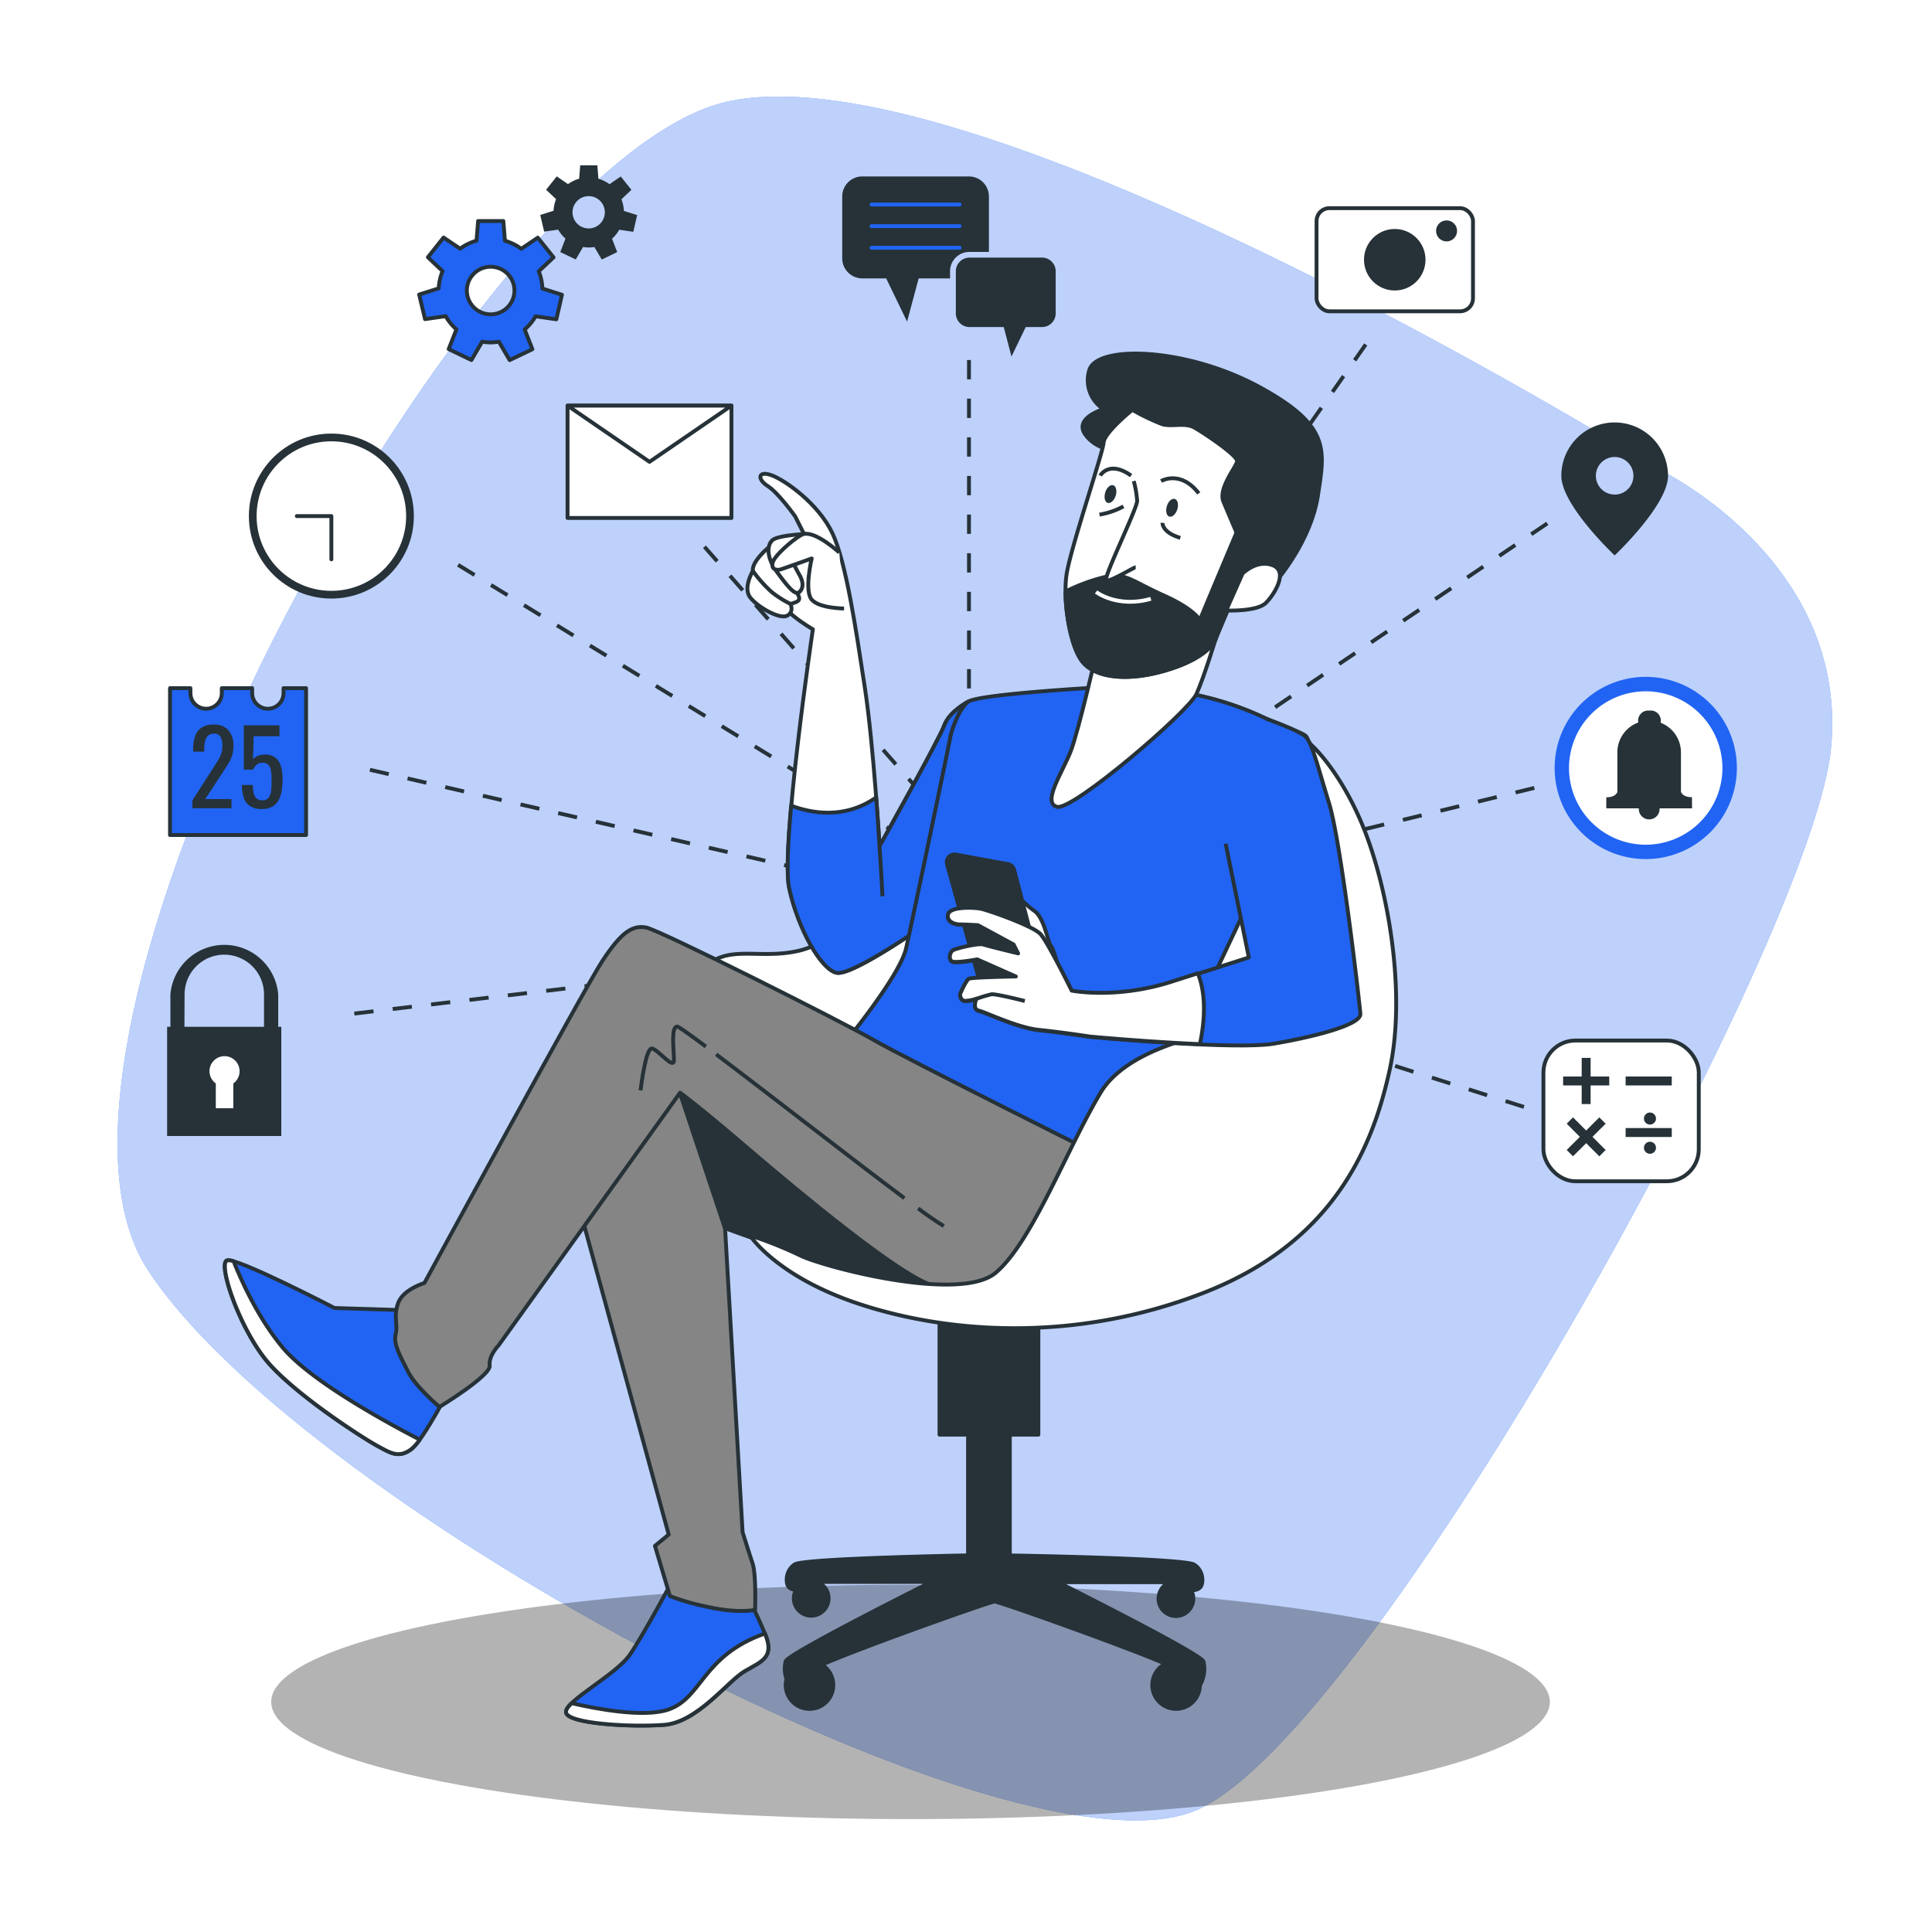 <svg class="animated" id="freepik_stories-digital-tools" xmlns="http://www.w3.org/2000/svg" viewBox="0 0 500 500"
  version="1.1" xmlns:xlink="http://www.w3.org/1999/xlink" xmlns:svgjs="http://svgjs.com/svgjs">
  <style>
    svg#freepik_stories-digital-tools:not(.animated) .animable {
      opacity: 0;
    }

    svg#freepik_stories-digital-tools.animated #freepik--Alarm--inject-2 {
      animation: 1.5s Infinite linear shake;
      animation-delay: 0s;
    }

    svg#freepik_stories-digital-tools.animated #freepik--speech-bubbles--inject-2 {
      animation: 1.5s Infinite linear heartbeat;
      animation-delay: 0s;
    }

    svg#freepik_stories-digital-tools.animated #freepik--Padlock--inject-2 {
      animation: 1.5s Infinite linear wind;
      animation-delay: 0s;
    }

    svg#freepik_stories-digital-tools.animated #freepik--Character--inject-2 {
      animation: 3s Infinite linear floating;
      animation-delay: 0s;
    }

    @keyframes shake {

      10%,
      90% {
        transform: translate3d(-1px, 0, 0);
      }

      20%,
      80% {
        transform: translate3d(2px, 0, 0);
      }

      30%,
      50%,
      70% {
        transform: translate3d(-4px, 0, 0);
      }

      40%,
      60% {
        transform: translate3d(4px, 0, 0);
      }
    }

    @keyframes heartbeat {
      0% {
        transform: scale(1);
      }

      10% {
        transform: scale(1.1);
      }

      30% {
        transform: scale(1);
      }

      40% {
        transform: scale(1);
      }

      50% {
        transform: scale(1.1);
      }

      60% {
        transform: scale(1);
      }

      100% {
        transform: scale(1);
      }
    }

    @keyframes wind {
      0% {
        transform: rotate(0deg);
      }

      25% {
        transform: rotate(1deg);
      }

      75% {
        transform: rotate(-1deg);
      }
    }

    @keyframes floating {
      0% {
        opacity: 1;
        transform: translateY(0px);
      }

      50% {
        transform: translateY(-10px);
      }

      100% {
        opacity: 1;
        transform: translateY(0px);
      }
    }
  </style>
  <g id="freepik--background-simple--inject-2" class="animable" style="transform-origin: 252.3px 248.056px;">
    <path
      d="M432.29,123.05q-4.41-2.52-8.76-5.14C392.31,99,246.43,13.5,188.3,26.29,123,40.65-1.89,266.86,38.19,328.55s226,160.76,272,139.68,159-225.88,163.67-274.55C477.86,152.12,442.67,128.94,432.29,123.05Z"
      style="fill: #2164F3; transform-origin: 252.3px 248.056px;" id="elf3pfieoy16p" class="animable"></path>
    <g id="elu189s33m75o">
      <path
        d="M432.29,123.05q-4.41-2.52-8.76-5.14C392.31,99,246.43,13.5,188.3,26.29,123,40.65-1.89,266.86,38.19,328.55s226,160.76,272,139.68,159-225.88,163.67-274.55C477.86,152.12,442.67,128.94,432.29,123.05Z"
        style="fill: rgb(255, 255, 255); opacity: 0.7; transform-origin: 252.3px 248.056px;" class="animable"
        id="el3ozzw2jajrh"></path>
    </g>
  </g>
  <g id="freepik--Shadow--inject-2" class="animable" style="transform-origin: 235.64px 440.45px;">
    <g id="eluec6wmirl6">
      <ellipse cx="235.64" cy="440.45" rx="165.45" ry="30.33" style="opacity: 0.3; transform-origin: 235.64px 440.45px;"
        class="animable" id="elt9txlhjpokq"></ellipse>
    </g>
  </g>
  <g id="freepik--Lines--inject-2" class="animable" style="transform-origin: 246.07px 187.81px;">
    <line x1="91.7" y1="262.31" x2="234.47" y2="245.37"
      style="fill: none; stroke: rgb(38, 50, 56); stroke-miterlimit: 10; stroke-dasharray: 5, 5; transform-origin: 163.085px 253.84px;"
      id="el817kdym272k" class="animable"></line>
    <line x1="95.73" y1="199.22" x2="238.69" y2="232.1"
      style="fill: none; stroke: rgb(38, 50, 56); stroke-miterlimit: 10; stroke-dasharray: 5, 5; transform-origin: 167.21px 215.66px;"
      id="el6ijbe2fnxkx" class="animable"></line>
    <line x1="118.55" y1="146.19" x2="232.65" y2="216"
      style="fill: none; stroke: rgb(38, 50, 56); stroke-miterlimit: 10; stroke-dasharray: 5, 5; transform-origin: 175.6px 181.095px;"
      id="elsee2mqn4z7i" class="animable"></line>
    <line x1="182.31" y1="141.5" x2="246.07" y2="213.98"
      style="fill: none; stroke: rgb(38, 50, 56); stroke-miterlimit: 10; stroke-dasharray: 5, 5; transform-origin: 214.19px 177.74px;"
      id="elim5qval4gia" class="animable"></line>
    <line x1="250.77" y1="93.17" x2="250.77" y2="211.3"
      style="fill: none; stroke: rgb(38, 50, 56); stroke-miterlimit: 10; stroke-dasharray: 5, 5; transform-origin: 250.77px 152.235px;"
      id="elsw7klt0l5af" class="animable"></line>
    <line x1="353.45" y1="89.15" x2="265.53" y2="214.65"
      style="fill: none; stroke: rgb(38, 50, 56); stroke-miterlimit: 10; stroke-dasharray: 5, 5; transform-origin: 309.49px 151.9px;"
      id="el2eg086mohi7" class="animable"></line>
    <line x1="400.44" y1="135.46" x2="270.23" y2="223.38"
      style="fill: none; stroke: rgb(38, 50, 56); stroke-miterlimit: 10; stroke-dasharray: 5, 5; transform-origin: 335.335px 179.42px;"
      id="eljvodzmefvx" class="animable"></line>
    <line x1="397.08" y1="203.91" x2="272.91" y2="234.12"
      style="fill: none; stroke: rgb(38, 50, 56); stroke-miterlimit: 10; stroke-dasharray: 5, 5; transform-origin: 334.995px 219.015px;"
      id="elywwxjnu7v9d" class="animable"></line>
    <line x1="394.4" y1="286.47" x2="278.28" y2="249.55"
      style="fill: none; stroke: rgb(38, 50, 56); stroke-miterlimit: 10; stroke-dasharray: 5, 5; transform-origin: 336.34px 268.01px;"
      id="elcj6jqmri274" class="animable"></line>
  </g>
  <g id="freepik--Calculator--inject-2" class="animable" style="transform-origin: 419.54px 287.5px;">
    <rect x="399.44" y="269.29" width="40.2" height="36.42" rx="8.27"
      style="fill: rgb(255, 255, 255); stroke: rgb(38, 50, 56); stroke-linejoin: round; transform-origin: 419.54px 287.5px;"
      id="elzluvst4mh7" class="animable"></rect>
    <rect x="420.71" y="278.6" width="11.94" height="2.31"
      style="fill: rgb(38, 50, 56); transform-origin: 426.68px 279.755px;" id="elavuyz4em01g" class="animable"></rect>
    <rect x="420.71" y="291.94" width="11.94" height="2.31"
      style="fill: rgb(38, 50, 56); transform-origin: 426.68px 293.095px;" id="el2qxn55v126f" class="animable"></rect>
    <polygon
      points="411.65 273.78 409.34 273.78 409.34 278.6 404.53 278.6 404.53 280.91 409.34 280.91 409.34 285.73 411.65 285.73 411.65 280.91 416.47 280.91 416.47 278.6 411.65 278.6 411.65 273.78"
      style="fill: rgb(38, 50, 56); transform-origin: 410.5px 279.755px;" id="elbpk4tdb79tr" class="animable"></polygon>
    <polygon
      points="413.9 289.17 410.5 292.58 407.09 289.17 405.46 290.81 408.86 294.21 405.46 297.62 407.09 299.25 410.5 295.85 413.9 299.25 415.54 297.62 412.13 294.21 415.54 290.81 413.9 289.17"
      style="fill: rgb(38, 50, 56); transform-origin: 410.5px 294.21px;" id="el8gkwpmpv60w" class="animable"></polygon>
    <circle cx="427.01" cy="289.48" r="1.56" style="fill: rgb(38, 50, 56); transform-origin: 427.01px 289.48px;"
      id="elqhptu9nrctr" class="animable"></circle>
    <circle cx="427.01" cy="297.04" r="1.56" style="fill: rgb(38, 50, 56); transform-origin: 427.01px 297.04px;"
      id="elxop9bsqygr" class="animable"></circle>
  </g>
  <g id="freepik--Alarm--inject-2" class="animable" style="transform-origin: 425.92px 198.75px;">
    <g id="el3eiryagorde">
      <circle cx="425.92" cy="198.75" r="21.71"
        style="fill: rgb(255, 255, 255); transform-origin: 425.92px 198.75px; transform: rotate(-8.96deg);"
        class="animable" id="elao3kr0b60nr"></circle>
    </g>
    <path
      d="M425.92,222.33a23.58,23.58,0,1,1,23.58-23.58A23.6,23.6,0,0,1,425.92,222.33Zm0-43.42a19.85,19.85,0,1,0,19.84,19.84A19.87,19.87,0,0,0,425.92,178.91Z"
      style="fill: #2164F3; transform-origin: 425.92px 198.75px;" id="el53modryyltq" class="animable"></path>
    <path
      d="M437.88,206.31c-1.69,0-2.49-.6-2.85-1.34V194.72a8.24,8.24,0,0,0-5.27-7.68,2.44,2.44,0,0,0,.06-.55,2.59,2.59,0,0,0-2.6-2.6h-.67a2.6,2.6,0,0,0-2.61,2.6,2.54,2.54,0,0,0,.05.49,8.24,8.24,0,0,0-5.42,7.74V205c-.36.74-1.17,1.34-2.86,1.34v2.86h8.41c0,.06,0,.11,0,.17a2.69,2.69,0,1,0,5.38,0c0-.06,0-.11,0-.17h8.4Z"
      style="fill: rgb(38, 50, 56); transform-origin: 426.805px 197.975px;" id="eli833617ax4n" class="animable"></path>
  </g>
  <g id="freepik--Locator--inject-2" class="animable" style="transform-origin: 417.875px 126.535px;">
    <path
      d="M417.87,109.33a13.8,13.8,0,0,0-13.8,13.81c0,7.62,13.8,20.6,13.8,20.6s13.81-13,13.81-20.6A13.81,13.81,0,0,0,417.87,109.33Zm0,18.66a4.86,4.86,0,1,1,4.86-4.85A4.85,4.85,0,0,1,417.87,128Z"
      style="fill: rgb(38, 50, 56); transform-origin: 417.875px 126.535px;" id="elrccwcfpyi9c" class="animable"></path>
  </g>
  <g id="freepik--Camera--inject-2" class="animable" style="transform-origin: 360.965px 67.215px;">
    <rect x="340.72" y="53.87" width="40.49" height="26.69" rx="3.34"
      style="fill: rgb(255, 255, 255); stroke: rgb(38, 50, 56); stroke-linejoin: round; transform-origin: 360.965px 67.215px;"
      id="elrnubctx9p4h" class="animable"></rect>
    <g id="eliipbfyltax">
      <circle cx="360.96" cy="67.22" r="7.96"
        style="fill: rgb(38, 50, 56); transform-origin: 360.96px 67.22px; transform: rotate(-45deg);" class="animable"
        id="el0f244q8s1h7a"></circle>
    </g>
    <circle cx="374.37" cy="59.76" r="2.72" style="fill: rgb(38, 50, 56); transform-origin: 374.37px 59.76px;"
      id="eln69xnv2cxh" class="animable"></circle>
  </g>
  <g id="freepik--speech-bubbles--inject-2" class="animable" style="transform-origin: 245.59px 68.965px;">
    <path
      d="M245.87,70.2a5,5,0,0,1,5-5h5.06V50.85a5.19,5.19,0,0,0-5.2-5.19H223.17a5.19,5.19,0,0,0-5.2,5.19v16a5.2,5.2,0,0,0,5.2,5.2h6.17l5.41,11.18,3-11.18h8.13Z"
      style="fill: rgb(38, 50, 56); transform-origin: 236.95px 64.445px;" id="el0zq7g74ovjt" class="animable"></path>
    <path
      d="M250.87,66.66h18.8a3.55,3.55,0,0,1,3.54,3.54V81.1a3.54,3.54,0,0,1-3.54,3.54h-4.21l-3.69,7.63-2-7.63h-8.86a3.54,3.54,0,0,1-3.54-3.54V70.2A3.55,3.55,0,0,1,250.87,66.66Z"
      style="fill: rgb(38, 50, 56); transform-origin: 260.29px 79.465px;" id="elnoq69isi4n9" class="animable"></path>
    <line x1="225.56" y1="52.93" x2="248.34" y2="52.93"
      style="fill: none; stroke: #2164F3; stroke-linecap: round; stroke-linejoin: round; transform-origin: 236.95px 52.93px;"
      id="elb15ewgrc08c" class="animable"></line>
    <line x1="225.56" y1="58.52" x2="248.34" y2="58.52"
      style="fill: none; stroke: #2164F3; stroke-linecap: round; stroke-linejoin: round; transform-origin: 236.95px 58.52px;"
      id="eln1bo3n64ftb" class="animable"></line>
    <line x1="225.56" y1="64.12" x2="248.34" y2="64.12"
      style="fill: none; stroke: #2164F3; stroke-linecap: round; stroke-linejoin: round; transform-origin: 236.95px 64.12px;"
      id="elyrgvbt2gwxe" class="animable"></line>
  </g>
  <g id="freepik--Gears--inject-2" class="animable" style="transform-origin: 136.69px 67.995px;">
    <path
      d="M138.61,81.86l5.37.77,1.45-6.35-5.06-1.6a13.51,13.51,0,0,0-.94-4.47l3.82-3.6-4.07-5.1-4.28,2.88a13.2,13.2,0,0,0-4.22-2.08l-.42-5.11h-6.52l-.42,5.09a13.23,13.23,0,0,0-4.23,2.07l-4.29-2.88-4.06,5.1,3.8,3.58a13.52,13.52,0,0,0-1,4.47l-5.06,1.6L110,82.59l5.34-.77a13.72,13.72,0,0,0,2.78,3.42l-2,5.11L122,93.18l2.78-4.76a13.19,13.19,0,0,0,2.18.2,13.75,13.75,0,0,0,2.15-.19l2.79,4.77,5.88-2.83-2-5.1A13.46,13.46,0,0,0,138.61,81.86ZM120.82,75.2A6.16,6.16,0,1,1,127,81.35,6.16,6.16,0,0,1,120.82,75.2Z"
      style="fill: #2164F3; stroke: rgb(38, 50, 56); stroke-linejoin: round; transform-origin: 126.955px 75.2px;"
      id="elowtrp35ym8h" class="animable"></path>
    <path
      d="M160.25,59.46l3.65.53,1-4.32-3.44-1.09a9.2,9.2,0,0,0-.64-3l2.59-2.45-2.76-3.46-2.91,2a8.94,8.94,0,0,0-2.87-1.41l-.28-3.47h-4.43l-.28,3.46a9.07,9.07,0,0,0-2.88,1.4l-2.91-2-2.76,3.46,2.58,2.43a9.07,9.07,0,0,0-.65,3l-3.44,1.09,1,4.32,3.63-.52a9.2,9.2,0,0,0,1.89,2.32L145,65.23l4,1.92,1.9-3.23a9,9,0,0,0,1.48.13,9.89,9.89,0,0,0,1.45-.12l1.9,3.24,4-1.93-1.33-3.46A9,9,0,0,0,160.25,59.46Zm-12.08-4.52a4.18,4.18,0,1,1,4.18,4.18A4.18,4.18,0,0,1,148.17,54.94Z"
      style="fill: rgb(38, 50, 56); transform-origin: 152.36px 54.98px;" id="elhtjw0plqvb9" class="animable"></path>
  </g>
  <g id="freepik--Envelope--inject-2" class="animable" style="transform-origin: 168.09px 119.515px;">
    <rect x="146.88" y="104.98" width="42.42" height="29.07"
      style="fill: rgb(255, 255, 255); stroke: rgb(38, 50, 56); stroke-linejoin: round; transform-origin: 168.09px 119.515px;"
      id="el1asr5u8nt1x" class="animable"></rect>
    <polygon points="146.88 104.98 168.09 119.52 189.3 104.98 146.88 104.98"
      style="fill: rgb(255, 255, 255); stroke: rgb(38, 50, 56); stroke-linejoin: round; transform-origin: 168.09px 112.25px;"
      id="ela7qcz29tu2" class="animable"></polygon>
  </g>
  <g id="freepik--Clock--inject-2" class="animable" style="transform-origin: 85.76px 133.56px;">
    <circle cx="85.76" cy="133.56" r="20.35"
      style="fill: rgb(255, 255, 255); stroke: rgb(38, 50, 56); stroke-linecap: round; stroke-linejoin: round; stroke-width: 2px; transform-origin: 85.76px 133.56px;"
      id="elusnuonp0l3" class="animable"></circle>
    <polyline points="85.76 144.76 85.76 133.56 76.81 133.56"
      style="fill: none; stroke: rgb(38, 50, 56); stroke-linecap: round; stroke-linejoin: round; transform-origin: 81.285px 139.16px;"
      id="elcp7ovmh4m8" class="animable"></polyline>
  </g>
  <g id="freepik--Calendar--inject-2" class="animable" style="transform-origin: 61.605px 197.1px;">
    <path
      d="M73.38,178.1v1.26a4.06,4.06,0,0,1-8.12,0V178.1H57.4v1.26a4.06,4.06,0,0,1-4.06,4.06h0a4.06,4.06,0,0,1-4.06-4.06V178.1H44v38H79.21v-38Z"
      style="fill: #2164F3; stroke: rgb(38, 50, 56); stroke-linejoin: round; transform-origin: 61.605px 197.1px;"
      id="eln9jfvvs7bog" class="animable"></path>
    <path
      d="M49.78,209.16v-2l5.46-8.51c.41-.63.78-1.23,1.13-1.77a9.34,9.34,0,0,0,.85-1.74,6.19,6.19,0,0,0,.33-2.11,4.78,4.78,0,0,0-.48-2.33,1.75,1.75,0,0,0-1.67-.84,2.11,2.11,0,0,0-1.56.55,3,3,0,0,0-.77,1.46,8.46,8.46,0,0,0-.21,1.93v.72H50v-.74a9.47,9.47,0,0,1,.52-3.33,4.27,4.27,0,0,1,1.67-2.16,5.46,5.46,0,0,1,3.06-.77A4.85,4.85,0,0,1,59.14,189a6.06,6.06,0,0,1,1.27,4.07,7.93,7.93,0,0,1-.33,2.41,9.69,9.69,0,0,1-.86,1.94c-.36.6-.75,1.22-1.17,1.85l-4.93,7.53h6.79v2.38Z"
      style="fill: rgb(38, 50, 56); transform-origin: 55.1px 198.342px;" id="elf40hbd3i2e7" class="animable"></path>
    <path
      d="M67.8,209.37a5.51,5.51,0,0,1-3.07-.74,4,4,0,0,1-1.63-2.14,10.09,10.09,0,0,1-.49-3.34h2.83A11.39,11.39,0,0,0,65.6,205a3.08,3.08,0,0,0,.68,1.52,2,2,0,0,0,1.57.59,1.94,1.94,0,0,0,1.67-.67,3.74,3.74,0,0,0,.64-1.83,22.75,22.75,0,0,0,.13-2.61,15.94,15.94,0,0,0-.16-2.48,2.81,2.81,0,0,0-.66-1.56,2,2,0,0,0-1.59-.55,2.11,2.11,0,0,0-1.48.55,3.32,3.32,0,0,0-.9,1.23H63.09V187.7h9.24v2.83H65.66l-.19,5.94a3.67,3.67,0,0,1,1.31-.87,4.57,4.57,0,0,1,1.79-.32,4.15,4.15,0,0,1,2.74.82,4.49,4.49,0,0,1,1.41,2.25,12.08,12.08,0,0,1,.41,3.29,18.44,18.44,0,0,1-.24,3.06,7.44,7.44,0,0,1-.84,2.46,4.19,4.19,0,0,1-1.63,1.63A5.24,5.24,0,0,1,67.8,209.37Z"
      style="fill: rgb(38, 50, 56); transform-origin: 67.869px 198.539px;" id="elquikgzh1brq" class="animable"></path>
  </g>
  <g id="freepik--Padlock--inject-2" class="animable" style="transform-origin: 58.025px 269.266px;">
    <path
      d="M72,265.74v-8.39a14,14,0,0,0-27.9,0v8.39h-.85V294H72.8V265.74Zm-24.23-8.39a10.28,10.28,0,0,1,20.56,0v8.39H47.73Z"
      style="fill: rgb(38, 50, 56); transform-origin: 58.025px 269.266px;" id="elakuofclo43" class="animable"></path>
    <path d="M62,277.24a3.89,3.89,0,1,0-6.15,3.15v6.43h4.53v-6.43A3.86,3.86,0,0,0,62,277.24Z"
      style="fill: rgb(255, 255, 255); transform-origin: 58.11px 280.077px;" id="elq654m9uklws" class="animable"></path>
  </g>
  <g id="freepik--Character--inject-2" class="animable" style="transform-origin: 209.738px 269.047px;">
    <path
      d="M311.46,430c-.59-1.76-27.48-15.41-37.66-20.53h29.06a4.5,4.5,0,1,0,5.31,1.91,2.39,2.39,0,0,0,2.32-.46c1-.72,1.21-4.34-1.44-6-2.31-1.47-38.26-2.21-47.71-2.38V371.29h7.39V338.45H243.14v32.84h7.39v31.24c-12.35.24-42.7,1-44.82,2.32-2.65,1.69-2.41,5.31-1.44,6a2.6,2.6,0,0,0,1.77.59,4.41,4.41,0,0,0-.6,2.19,4.5,4.5,0,1,0,6-4.23H241c-10.19,5.12-37.07,18.77-37.66,20.53a8,8,0,0,0,.21,4.58,6.26,6.26,0,0,0-.21,1.57,6.16,6.16,0,1,0,9.35-5.25c10.61-4.63,43.1-16.15,44.73-16.36,1.6.2,33.05,11.35,44.18,16.12a6.16,6.16,0,1,0,8.93,5.57A8.38,8.38,0,0,0,311.46,430ZM306,409.47l-.13,0h.09Z"
      style="fill: rgb(38, 50, 56); stroke: rgb(38, 50, 56); stroke-linejoin: round; transform-origin: 257.392px 390.355px;"
      id="eli26pvuow4f" class="animable"></path>
    <path
      d="M216.44,240.69a21.07,21.07,0,0,1-9.15,5.23c-13.52,3.42-23.09-4.79-29.63,12.64s5.67,52.28,20.92,63.61,39.65,19.17,71,6.54,60.56-47.06,63.61-81.92-80.35-30.25-89-26.23S216.44,240.69,216.44,240.69Z"
      style="fill: rgb(255, 255, 255); stroke: rgb(38, 50, 56); stroke-linejoin: round; transform-origin: 254.563px 276.506px;"
      id="elf9261l5mcf4" class="animable"></path>
    <path
      d="M250.47,181.64s-4.82,2.54-6.09,6.09S227.62,219,227.62,219s-1.52-26.15-3.81-41.13S219,145.58,215.43,138s-12.19-13.71-15.74-15-3.81,1-1,2.79,7.11,7.87,7.11,7.87l2.29,4.57s-7.62,9.39-7.62,14.22,9.9,10.41,9.9,10.41-8.38,56.62-6.09,67,8.12,20.82,12.19,21.84,24.12-13.21,24.12-13.21S253,199.67,254,192.3,254.79,180.11,250.47,181.64Z"
      style="fill: rgb(255, 255, 255); stroke: rgb(38, 50, 56); stroke-linejoin: round; transform-origin: 225.638px 187.188px;"
      id="elvy4bkp7eyl9" class="animable"></path>
    <path
      d="M250.47,181.64s-4.82,2.54-6.09,6.09S227.62,219,227.62,219s-.31-5.37-.87-12.63c-8.32,5.84-17,4-22,2.14-.87,9.68-1.26,18-.51,21.41,2.28,10.41,8.12,20.82,12.19,21.84s24.12-13.21,24.12-13.21S253,199.67,254,192.3,254.79,180.11,250.47,181.64Z"
      style="fill: #2164F3; stroke: rgb(38, 50, 56); stroke-linejoin: round; transform-origin: 229.169px 216.584px;"
      id="elpc3rp1qdufe" class="animable"></path>
    <path d="M227.62,219s.51,7.62.76,12.95"
      style="fill: none; stroke: rgb(38, 50, 56); stroke-linejoin: round; transform-origin: 228px 225.475px;"
      id="elamjlec1c2zg" class="animable"></path>
    <path
      d="M198.69,141.87s-4.19,3.5-3.85,5.89,7.52,9.22,9.74,8.54,3.24-.86,1-3.84-5.29-6.66-5.8-8S198.69,141.87,198.69,141.87Z"
      style="fill: rgb(255, 255, 255); stroke: rgb(38, 50, 56); stroke-linejoin: round; transform-origin: 200.828px 149.109px;"
      id="el44dwvlxukuc" class="animable"></path>
    <path
      d="M208.07,138.22s-6.82.32-8.19,1.6-1.62,4.36,1.2,8.2,4.78,6.31,5.89,5.12.85-2.82-.17-4.53a48.49,48.49,0,0,1-2.31-4.69l3.5-4.1Z"
      style="fill: rgb(255, 255, 255); stroke: rgb(38, 50, 56); stroke-linejoin: round; transform-origin: 203.479px 145.83px;"
      id="el79dvjxrw4od" class="animable"></path>
    <path
      d="M194.84,147.76s-2.56,4.27-.76,6.75,7.59,5.8,9.56,4.86.94-3.07.94-3.07a26.71,26.71,0,0,1-4.87-3.08A34.53,34.53,0,0,1,194.84,147.76Z"
      style="fill: rgb(255, 255, 255); stroke: rgb(38, 50, 56); stroke-linejoin: round; transform-origin: 199.144px 153.647px;"
      id="elwrntwgfq3h" class="animable"></path>
    <path
      d="M217.21,143s-5.89-5.44-9.14-4.82c-1.46.28-6.86,4.82-7.87,6.86s.5,2.79,2,2.28,7.87-2.79,7.87-2.79-2,8.38,0,10.66,8.38,2.29,8.38,2.29"
      style="fill: rgb(255, 255, 255); stroke: rgb(38, 50, 56); stroke-linejoin: round; transform-origin: 209.161px 147.805px;"
      id="elry5tcuhcy" class="animable"></path>
    <path
      d="M285.51,177.83s-32.5,1.78-35,3.81-4.32,7.62-4.57,9.14-9.65,46.72-11.43,54.59-18.26,27.43-18.26,27.43,29.64,16.1,43.68,23.27a101,101,0,0,0,29.15,9.4l33-69.75s15.74-38.85,16.25-42.66-.51-2.28-10.66-7.11a80.23,80.23,0,0,0-20.57-6.6C304.55,178.85,285.51,177.83,285.51,177.83Z"
      style="fill: #2164F3; stroke: rgb(38, 50, 56); stroke-linejoin: round; transform-origin: 277.342px 241.65px;"
      id="el85l9kf7251d" class="animable"></path>
    <path
      d="M107.3,339.16l-20.74-.65S61,325.23,58.7,326.2s2.92,16.53,9.72,25.27S94,372.21,97.58,374.15s5.51,3.24,8.74,1,11-17.49,11-17.49Z"
      style="fill: #2164F3; stroke: rgb(38, 50, 56); stroke-linejoin: round; transform-origin: 87.734px 351.239px;"
      id="el46zf2of6bpk" class="animable"></path>
    <path
      d="M73,348.56c-6.25-7.58-10.49-17-12.54-22.14a3.45,3.45,0,0,0-1.72-.22c-2.27,1,2.92,16.53,9.72,25.27S94,372.21,97.58,374.15s5.51,3.24,8.74,1a12,12,0,0,0,2.31-2.58C101.34,368.8,80.4,357.59,73,348.56Z"
      style="fill: rgb(255, 255, 255); stroke: rgb(38, 50, 56); stroke-linejoin: round; transform-origin: 83.415px 351.251px;"
      id="el6tuervk4fj8" class="animable"></path>
    <path
      d="M174,409.14s-7.45,13.93-11,19.11-16.85,12-16.52,14.91S163,447,171.77,446.4s16.52-11.34,21-13.93,7.78-3.57,5.19-9.72-5.83-12.31-5.83-12.31Z"
      style="fill: #2164F3; stroke: rgb(38, 50, 56); stroke-linejoin: round; transform-origin: 172.673px 427.857px;"
      id="el5ad99uj7z1i" class="animable"></path>
    <path
      d="M172.74,442.51c-6.34,2-18.21-.2-24.79-1.73-1,.94-1.52,1.75-1.45,2.38.32,2.91,16.52,3.88,25.27,3.24s16.52-11.34,21-13.93,7.78-3.57,5.19-9.72C181.49,428.58,181.81,439.59,172.74,442.51Z"
      style="fill: rgb(255, 255, 255); stroke: rgb(38, 50, 56); stroke-linejoin: round; transform-origin: 172.683px 434.669px;"
      id="el20fvb5zucbd" class="animable"></path>
    <path
      d="M148.44,307.09l24.62,90.06-3.56,2.92,3.89,13a61.12,61.12,0,0,0,10.36,2.91c7.45,1.62,11.67.65,11.67.65s.32-9.07-.65-12-2.59-8.1-2.59-8.1l-4.54-78.72s41.14,15.55,57.34,14.58-11.66-32.4-30.13-47.62-59-23.65-65.44-7.46A42.92,42.92,0,0,0,148.44,307.09Z"
      style="fill: rgb(133, 133, 133); stroke: rgb(38, 50, 56); stroke-linejoin: round; transform-origin: 198.044px 342.729px;"
      id="el155tlfks02q" class="animable"></path>
    <path
      d="M214.85,284.74a63,63,0,0,0-12.8-7.95l-21.59-7.08c-6.72-1.27-13.19-1.59-18.53-.68l14,13.76,11.66,35s41.14,15.55,57.34,14.58S233.32,300,214.85,284.74Z"
      style="fill: rgb(38, 50, 56); stroke: rgb(38, 50, 56); stroke-linejoin: round; transform-origin: 205.869px 300.462px;"
      id="elsulyxaqcojh" class="animable"></path>
    <path
      d="M290.34,301.91s-5.18,12.95-12.64,22-28.51,11.66-37.25,8.42-32.72-23-46.33-34.67S176,282.79,176,282.79l-47,65.44s-2.59,2.6-2.27,5.19-13,10.69-13,10.69-6.16-5.19-8.1-9.07-3.89-7.13-3.24-9.72-.65-4.54.65-8.1,6.8-5.18,6.8-5.18,41.14-75.81,46-83.26,7.78-9.4,11.34-8.75,51.19,24.62,59,29.16S290.34,301.91,290.34,301.91Z"
      style="fill: rgb(133, 133, 133); stroke: rgb(38, 50, 56); stroke-linejoin: round; transform-origin: 196.301px 302.012px;"
      id="elg7w7u6f3stl" class="animable"></path>
    <path d="M237.61,312.72a80.2,80.2,0,0,0,6.64,4.58"
      style="fill: none; stroke: rgb(38, 50, 56); stroke-linejoin: round; transform-origin: 240.93px 315.01px;"
      id="elvg9naot9n4" class="animable"></path>
    <path d="M185.34,272.86c13,9.79,35.42,27.29,48.71,37.22"
      style="fill: none; stroke: rgb(38, 50, 56); stroke-linejoin: round; transform-origin: 209.695px 291.47px;"
      id="elnji01v33gqc" class="animable"></path>
    <path d="M165.78,282.19s1.3-11.28,3-10.84,5.64,5.63,5.64,3-.87-8.67.87-8.67c.35,0,3.13,2,7.39,5.17"
      style="fill: none; stroke: rgb(38, 50, 56); stroke-linejoin: round; transform-origin: 174.23px 273.935px;"
      id="elfe7r4nlvpvl" class="animable"></path>
    <path
      d="M284,167.93s-4.83,21.07-6.86,26.4-7.62,13.46-3.55,14.48,34-24.63,36.05-29.2,5-14.36,5-14.36S294.65,172.5,284,167.93Z"
      style="fill: rgb(255, 255, 255); stroke: rgb(38, 50, 56); stroke-linejoin: round; transform-origin: 293.391px 187.045px;"
      id="el99ks3wuawi" class="animable"></path>
    <path
      d="M285.61,105.89s-8,2.31-4.61,6.74,9.22,4.07,9.22,4.07-4.08-3.72,7.09-3.72,17.71,1.77,17.54,7.8-2.66,9,.17,13.11,6.56,14.53,6.56,14.53l8.68,2s9-10.28,10.81-22.15,3.37-18.07-15.24-28.17-42-11-43.94-4.26A8.88,8.88,0,0,0,285.61,105.89Z"
      style="fill: rgb(38, 50, 56); stroke: rgb(38, 50, 56); stroke-linejoin: round; transform-origin: 311.129px 120.963px;"
      id="el24phjy6xv88h" class="animable"></path>
    <path
      d="M293.05,106.07s-7.26,5.85-7.44,8.51-8.5,27.1-9.57,34,.89,19,4.26,22.86,11,4.78,19.84,2.48,13.47-5.85,14.53-8.68,8.5-20,8.5-20-5.13-12-6.55-15.42,3.36-9,3.54-10.45-8.5-7.26-11-8.68-5.85-.18-8.33-.89A55.58,55.58,0,0,1,293.05,106.07Z"
      style="fill: rgb(255, 255, 255); stroke: rgb(38, 50, 56); stroke-linejoin: round; transform-origin: 299.458px 140.618px;"
      id="elusezbhkxd9" class="animable"></path>
    <path
      d="M314.67,165.25c1.06-2.84,8.5-20,8.5-20s-1.53-3.61-3.16-7.42c-2.24,5.32-9.27,22-9.42,22.48s-.7-2.31-9.39-6.2-10.1-6.2-15.94-4.61a46.6,46.6,0,0,0-9.39,3.54l-.11.35c.08,6.73,1.86,15,4.54,18.08,3.36,3.9,11,4.78,19.84,2.48S313.61,168.08,314.67,165.25Z"
      style="fill: rgb(38, 50, 56); stroke: rgb(38, 50, 56); stroke-linejoin: round; transform-origin: 299.465px 156.518px;"
      id="el3n3ueh1t4cg" class="animable"></path>
    <path d="M321.58,148.42s3.72-3.72,7.8-2.13.53,7.44-1.78,9.75S317.33,158,317.33,158Z"
      style="fill: rgb(255, 255, 255); stroke: rgb(38, 50, 56); stroke-linejoin: round; transform-origin: 324.288px 151.957px;"
      id="elsuwg7ap7w1i" class="animable"></path>
    <path d="M284.73,123.08s2.3-4.07,8,0"
      style="fill: none; stroke: rgb(38, 50, 56); stroke-linejoin: round; transform-origin: 288.73px 122.176px;"
      id="elh54wmcqx5xi" class="animable"></path>
    <path d="M300.49,124.5s5-3,9.75,3.19"
      style="fill: none; stroke: rgb(38, 50, 56); stroke-linejoin: round; transform-origin: 305.365px 125.732px;"
      id="eldrhn1dku1yi" class="animable"></path>
    <path d="M293.41,124.5a25.51,25.51,0,0,1,.88,5.14c0,2-8.86,20-8,20.55s7.09-3.37,7.62-3.37"
      style="fill: rgb(255, 255, 255); stroke: rgb(38, 50, 56); stroke-linejoin: round; transform-origin: 290.261px 137.371px;"
      id="elv6a0f4hxz38" class="animable"></path>
    <path
      d="M304.68,131.84c-.4,1.25-1.32,2.08-2.07,1.85s-1-1.45-.63-2.71,1.32-2.09,2.07-1.85S305.08,130.58,304.68,131.84Z"
      style="fill: rgb(38, 50, 56); transform-origin: 303.337px 131.408px;" id="eldsi3bq12xul" class="animable"></path>
    <path d="M288.74,128.29c-.4,1.26-1.33,2.09-2.08,1.85s-1-1.44-.63-2.7,1.33-2.09,2.07-1.86S289.13,127,288.74,128.29Z"
      style="fill: rgb(38, 50, 56); transform-origin: 287.387px 127.862px;" id="eldmppv5vjk3m" class="animable"></path>
    <path d="M300.85,135.31s-.18,2.48,4.61,3.89"
      style="fill: none; stroke: rgb(38, 50, 56); stroke-linejoin: round; transform-origin: 303.155px 137.255px;"
      id="ellmr9niesttc" class="animable"></path>
    <path d="M290.75,131.05a19.76,19.76,0,0,1-6.2,2.13"
      style="fill: none; stroke: rgb(38, 50, 56); stroke-linejoin: round; transform-origin: 287.65px 132.115px;"
      id="elk2q3pz366fh" class="animable"></path>
    <path d="M283.66,153.2s5.5,4.25,14.18,1.77"
      style="fill: none; stroke: rgb(255, 255, 255); stroke-linejoin: round; transform-origin: 290.75px 154.473px;"
      id="elayhahsfloli" class="animable"></path>
    <path
      d="M324.36,265.62s-30.78,2.59-39.53,17.17S267,321.67,257.62,329.44s-44.71-1.62-50.54-4.53a105.13,105.13,0,0,0-13-5.19s6.8,10.7,28.51,17.82,54.43,10.37,88.77-2.91,44.06-38.56,48.27-57.67,0-45-6.16-61.23-15.87-26.24-19.11-25.92-2.92,37.26-1,51.19S324.36,265.62,324.36,265.62Z"
      style="fill: rgb(255, 255, 255); stroke: rgb(38, 50, 56); stroke-linejoin: round; transform-origin: 277.704px 266.769px;"
      id="elaav109q6ljm" class="animable"></path>
    <path
      d="M263.3,231.72a25.24,25.24,0,0,0,4.43,4.05c2.5,1.73,3.46,8.08,4.23,9s1.73,4.81,1.73,4.81-6.74-4.81-8.47-6.74S263.3,231.72,263.3,231.72Z"
      style="fill: rgb(255, 255, 255); stroke: rgb(38, 50, 56); stroke-linejoin: round; transform-origin: 268.495px 240.65px;"
      id="el2wo70izmill" class="animable"></path>
    <path
      d="M245.11,223.71l9.38,33.77a2.06,2.06,0,0,0,1.55,1.46l12.87,2.71a2,2,0,0,0,2.41-2.52l-8.85-34a2,2,0,0,0-1.61-1.5l-13.41-2.45A2,2,0,0,0,245.11,223.71Z"
      style="fill: rgb(38, 50, 56); stroke: rgb(38, 50, 56); stroke-linejoin: round; transform-origin: 258.216px 241.424px;"
      id="el1qqsku3qjki" class="animable"></path>
    <path
      d="M327.66,186s8.42,3,10.15,4.57,3.08,7.32,6.16,17.33,7.89,51.6,8.09,54.49-12.33,6-22.34,7.7-47.55-1.73-47.55-1.73-7.71-1.16-13.29-1.74-13.86-4.62-15.6-5-.57-3.08-.57-3.08a9.87,9.87,0,0,1-2.89.57c-1.35,0-1.35-1.73-1.35-1.73s1.54-3.66,2.31-4,12.13-.58,12.13-.58l-10-4.43s-5.2,1-6.35.58-.77-2.31,0-2.89,6.73-1.92,7.89-1.54,9.05,2.31,9.05,2.31l-1.16-2.31-9.24-5s-3.66-.2-4.81-.2-3.47-.77-2.89-2.69,6.55-1.74,8.47-1.35,13.48,4.43,15.41,6.55,8.08,14.63,8.08,14.63,11.55,2.31,26-2.31,19.84-6.36,19.84-6.36l-6-29.45"
      style="fill: #2164F3; stroke: rgb(38, 50, 56); stroke-linejoin: round; transform-origin: 298.685px 228.281px;"
      id="el69refxa7i9h" class="animable"></path>
    <path
      d="M277.35,256.37s-6.16-12.52-8.08-14.63-13.48-6.16-15.41-6.55-7.89-.58-8.47,1.35,1.73,2.69,2.89,2.69,4.81.2,4.81.2l9.24,5,1.16,2.31s-7.89-1.92-9.05-2.31-7.12,1-7.89,1.54-1.16,2.51,0,2.89,6.35-.58,6.35-.58l10,4.43s-11.36.19-12.13.58-2.31,4-2.31,4,0,1.73,1.35,1.73a9.87,9.87,0,0,0,2.89-.57s-1.16,2.69.57,3.08,10,4.43,15.6,5,13.29,1.74,13.29,1.74,14.86,1.37,28.38,1.95c1.87-8.93.91-14.75-.54-18.34l-6.67,2.14C288.9,258.68,277.35,256.37,277.35,256.37Z"
      style="fill: rgb(255, 255, 255); stroke: rgb(38, 50, 56); stroke-linejoin: round; transform-origin: 278.437px 252.578px;"
      id="el38vqw5m6nl2" class="animable"></path>
    <path d="M252.71,258.49a33.65,33.65,0,0,1,3.85-1.16c1.15-.19,8.66,1.73,8.66,1.73"
      style="fill: none; stroke: rgb(38, 50, 56); stroke-linejoin: round; transform-origin: 258.965px 258.188px;"
      id="elrrono0honrn" class="animable"></path>
  </g>
  <defs>
    <filter id="active" height="200%">
      <feMorphology in="SourceAlpha" result="DILATED" operator="dilate" radius="2"></feMorphology>
      <feFlood flood-color="#32DFEC" flood-opacity="1" result="PINK"></feFlood>
      <feComposite in="PINK" in2="DILATED" operator="in" result="OUTLINE"></feComposite>
      <feMerge>
        <feMergeNode in="OUTLINE"></feMergeNode>
        <feMergeNode in="SourceGraphic"></feMergeNode>
      </feMerge>
    </filter>
    <filter id="hover" height="200%">
      <feMorphology in="SourceAlpha" result="DILATED" operator="dilate" radius="2"></feMorphology>
      <feFlood flood-color="#ff0000" flood-opacity="0.5" result="PINK"></feFlood>
      <feComposite in="PINK" in2="DILATED" operator="in" result="OUTLINE"></feComposite>
      <feMerge>
        <feMergeNode in="OUTLINE"></feMergeNode>
        <feMergeNode in="SourceGraphic"></feMergeNode>
      </feMerge>
      <feColorMatrix type="matrix"
        values="0   0   0   0   0                0   1   0   0   0                0   0   0   0   0                0   0   0   1   0 ">
      </feColorMatrix>
    </filter>
  </defs>
</svg>